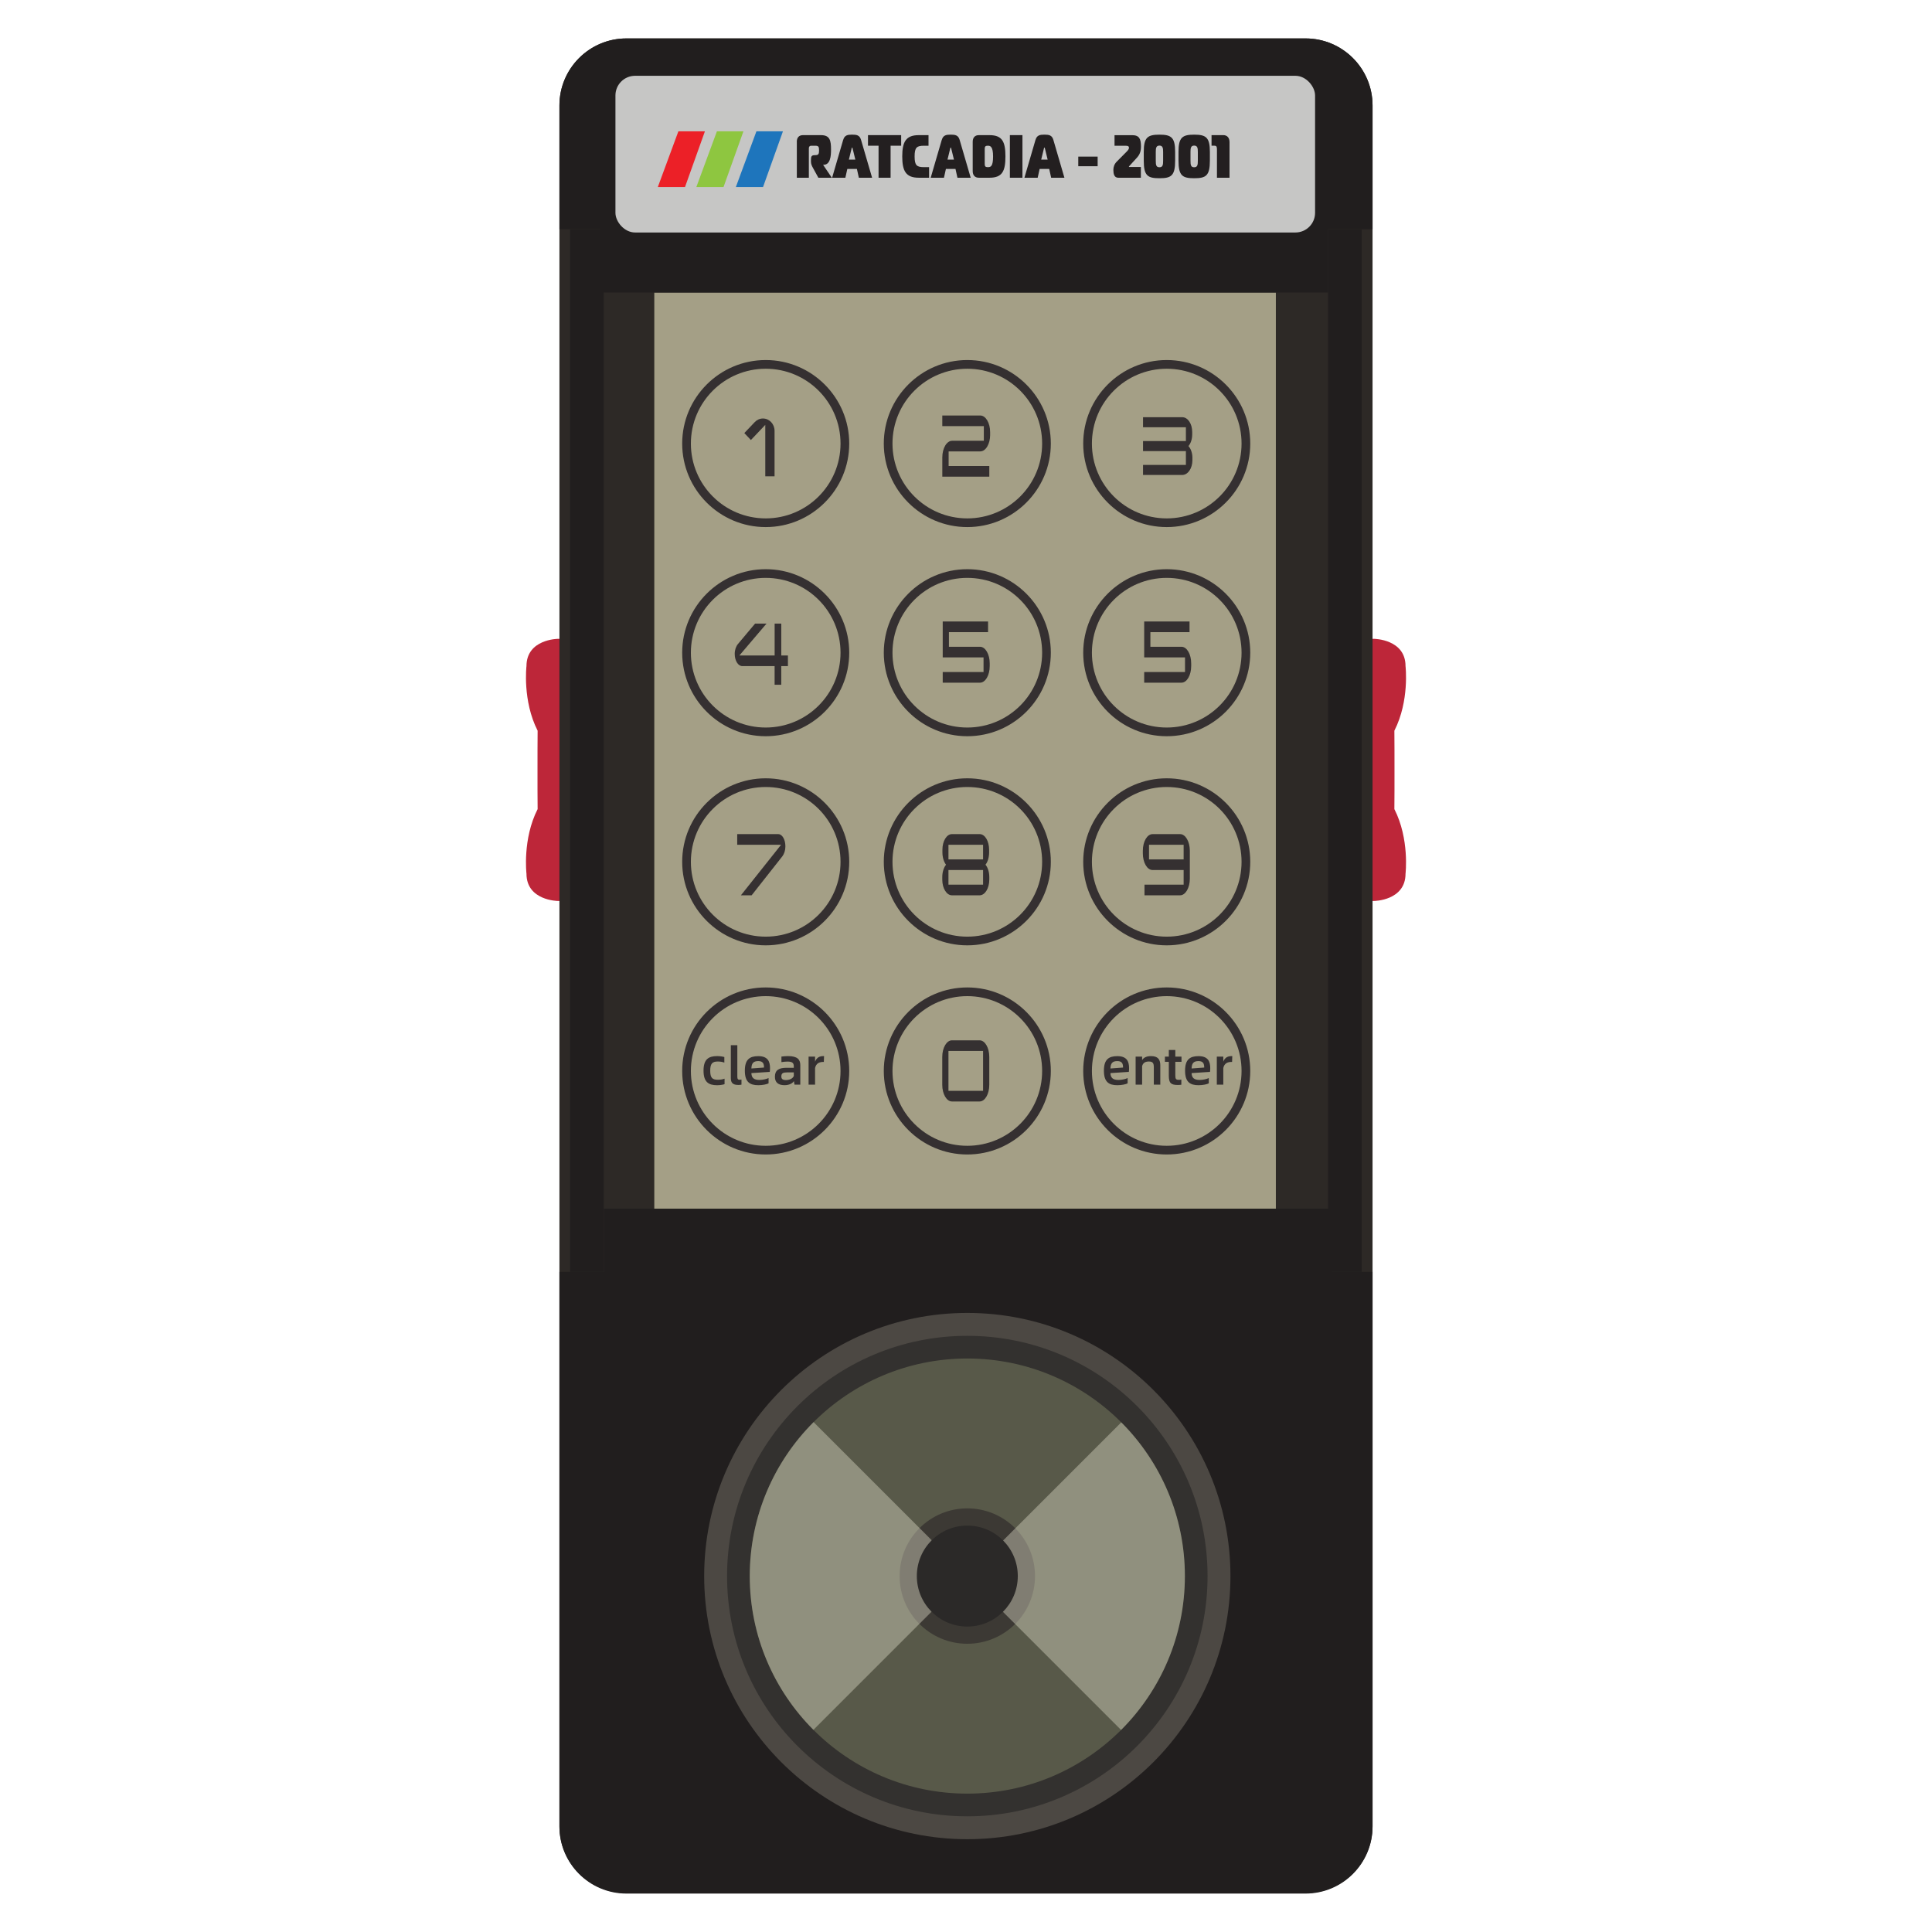 <?xml version="1.0" encoding="UTF-8"?>
<svg id="Layer_1" data-name="Layer 1" xmlns="http://www.w3.org/2000/svg" viewBox="0 0 1000 1000">
  <defs>
    <style>
      .cls-1 {
        fill: #33312f;
      }

      .cls-2 {
        fill: #231f20;
      }

      .cls-3 {
        fill: #4c4843;
      }

      .cls-4 {
        fill: #bd2639;
      }

      .cls-5 {
        fill: #211e1e;
      }

      .cls-6 {
        fill: #3c3934;
      }

      .cls-7 {
        fill: #2b2928;
      }

      .cls-8 {
        fill: #353031;
      }

      .cls-9 {
        fill: #ec2027;
      }

      .cls-10 {
        fill: #c6c6c5;
      }

      .cls-11 {
        fill: #585949;
      }

      .cls-12 {
        fill: #1e75bc;
      }

      .cls-13 {
        fill: #8ec640;
      }

      .cls-14 {
        fill: #2d2926;
      }

      .cls-15 {
        fill: #dbd8c3;
        opacity: .43;
      }

      .cls-16 {
        fill: #a49f86;
      }
    </style>
  </defs>
  <path class="cls-4" d="M721.73,418.49c.06-5.53.07-12.98.06-19.99,0-7.01,0-14.46-.06-19.99,0-.12,0-.23,0-.31,7.9-15.49,5.77-33.41,5.77-33.41,0-13.97-16.25-14.13-16.25-14.13h-9.27l-6.59.63-1.21,46.65h-1.07l.53,20.56-.53,20.56h1.07l1.21,46.65,6.59.63h9.27s16.25-.15,16.25-14.13c0,0,2.13-17.92-5.77-33.41,0-.08,0-.19,0-.31Z"/>
  <path class="cls-4" d="M278.27,418.49c-.06-5.53-.07-12.98-.06-19.99,0-7.01,0-14.46.06-19.99,0-.12,0-.23,0-.31-7.9-15.49-5.77-33.41-5.77-33.41,0-13.97,16.25-14.13,16.25-14.13h9.27s6.59.63,6.59.63l1.21,46.65h1.07s-.53,20.56-.53,20.56l.53,20.56h-1.07s-1.21,46.65-1.21,46.65l-6.59.63h-9.27s-16.25-.15-16.25-14.13c0,0-2.13-17.92,5.77-33.41,0-.08,0-.19,0-.31Z"/>
  <path class="cls-14" d="M710.43,54.59v890.6c0,19.16-15.53,34.7-34.7,34.7h-351.47c-19.16,0-34.7-15.54-34.7-34.7V54.59c0-19.16,15.54-34.7,34.7-34.7h351.47c19.17,0,34.7,15.54,34.7,34.7Z"/>
  <rect class="cls-16" x="338.66" y="151.4" width="321.72" height="479.7"/>
  <path class="cls-8" d="M396.33,190.86c21.39,0,38.73,17.34,38.73,38.73s-17.34,38.73-38.73,38.73-38.73-17.34-38.73-38.73,17.34-38.73,38.73-38.73M396.33,186.36c-23.84,0-43.23,19.39-43.23,43.23s19.39,43.23,43.23,43.23,43.23-19.39,43.23-43.23-19.39-43.23-43.23-43.23h0Z"/>
  <path class="cls-8" d="M500.68,190.86c21.39,0,38.73,17.34,38.73,38.73s-17.34,38.73-38.73,38.73-38.73-17.34-38.73-38.73,17.34-38.73,38.73-38.73M500.68,186.36c-23.84,0-43.23,19.39-43.23,43.23s19.39,43.23,43.23,43.23,43.23-19.39,43.23-43.23-19.39-43.23-43.23-43.23h0Z"/>
  <path class="cls-8" d="M603.9,190.86c21.39,0,38.73,17.34,38.73,38.73s-17.34,38.73-38.73,38.73-38.73-17.34-38.73-38.73,17.34-38.73,38.73-38.73M603.9,186.36c-23.84,0-43.23,19.39-43.23,43.23s19.39,43.23,43.23,43.23,43.23-19.39,43.23-43.23-19.39-43.23-43.23-43.23h0Z"/>
  <path class="cls-8" d="M396.33,299.11c21.39,0,38.73,17.34,38.73,38.73s-17.34,38.73-38.73,38.73-38.73-17.34-38.73-38.73,17.34-38.73,38.73-38.73M396.33,294.61c-23.84,0-43.23,19.39-43.23,43.23s19.39,43.23,43.23,43.23,43.23-19.39,43.23-43.23-19.39-43.23-43.23-43.23h0Z"/>
  <path class="cls-8" d="M500.68,299.11c21.39,0,38.73,17.34,38.73,38.73s-17.34,38.73-38.73,38.73-38.73-17.34-38.73-38.73,17.34-38.73,38.73-38.73M500.68,294.61c-23.84,0-43.23,19.39-43.23,43.23s19.39,43.23,43.23,43.23,43.23-19.39,43.23-43.23-19.39-43.23-43.23-43.23h0Z"/>
  <path class="cls-8" d="M603.9,299.11c21.39,0,38.73,17.34,38.73,38.73s-17.34,38.73-38.73,38.73-38.73-17.34-38.73-38.73,17.34-38.73,38.73-38.73M603.9,294.61c-23.84,0-43.23,19.39-43.23,43.23s19.39,43.23,43.23,43.23,43.23-19.39,43.23-43.23-19.39-43.23-43.23-43.23h0Z"/>
  <path class="cls-5" d="M710.43,54.59v64.08h-23.02v32.73h-376.63v-32.73h-21.22V54.59c0-19.16,15.54-34.7,34.7-34.7h351.47c19.17,0,34.7,15.54,34.7,34.7Z"/>
  <path class="cls-5" d="M289.56,945.41v-287.08h23.02v-32.73h376.63v32.73h21.22v287.08c0,19.16-15.54,34.7-34.7,34.7h-351.47c-19.17,0-34.7-15.54-34.7-34.7Z"/>
  <path class="cls-8" d="M396.33,407.35c21.39,0,38.73,17.34,38.73,38.73s-17.34,38.73-38.73,38.73-38.73-17.34-38.73-38.73,17.34-38.73,38.73-38.73M396.33,402.85c-23.84,0-43.23,19.39-43.23,43.23s19.39,43.23,43.23,43.23,43.23-19.39,43.23-43.23-19.39-43.23-43.23-43.23h0Z"/>
  <path class="cls-8" d="M500.68,407.35c21.39,0,38.73,17.34,38.73,38.73s-17.34,38.73-38.73,38.73-38.73-17.34-38.73-38.73,17.34-38.73,38.73-38.73M500.68,402.85c-23.84,0-43.23,19.39-43.23,43.23s19.39,43.23,43.23,43.23,43.23-19.39,43.23-43.23-19.39-43.23-43.23-43.23h0Z"/>
  <path class="cls-8" d="M603.9,407.35c21.39,0,38.73,17.34,38.73,38.73s-17.34,38.73-38.73,38.73-38.73-17.34-38.73-38.73,17.34-38.73,38.73-38.73M603.9,402.85c-23.84,0-43.23,19.39-43.23,43.23s19.39,43.23,43.23,43.23,43.23-19.39,43.23-43.23-19.39-43.23-43.23-43.23h0Z"/>
  <path class="cls-8" d="M396.33,515.6c21.39,0,38.73,17.34,38.73,38.73s-17.34,38.73-38.73,38.73-38.73-17.34-38.73-38.73,17.34-38.73,38.73-38.73M396.33,511.1c-23.84,0-43.23,19.39-43.23,43.23s19.39,43.23,43.23,43.23,43.23-19.39,43.23-43.23-19.39-43.23-43.23-43.23h0Z"/>
  <path class="cls-8" d="M500.68,515.6c21.39,0,38.73,17.34,38.73,38.73s-17.34,38.73-38.73,38.73-38.73-17.34-38.73-38.73,17.34-38.73,38.73-38.73M500.68,511.1c-23.84,0-43.23,19.39-43.23,43.23s19.39,43.23,43.23,43.23,43.23-19.39,43.23-43.23-19.39-43.23-43.23-43.23h0Z"/>
  <path class="cls-8" d="M603.9,515.6c21.39,0,38.73,17.34,38.73,38.73s-17.34,38.73-38.73,38.73-38.73-17.34-38.73-38.73,17.34-38.73,38.73-38.73M603.9,511.1c-23.84,0-43.23,19.39-43.23,43.23s19.39,43.23,43.23,43.23,43.23-19.39,43.23-43.23-19.39-43.23-43.23-43.23h0Z"/>
  <circle class="cls-3" cx="500.68" cy="815.77" r="136.2"/>
  <circle class="cls-1" cx="500.68" cy="815.77" r="124.35"/>
  <circle class="cls-11" cx="500.68" cy="815.77" r="112.61"/>
  <circle class="cls-6" cx="500.68" cy="815.77" r="35.04"/>
  <path class="cls-15" d="M613.29,815.77c0,31.12-12.62,59.28-33.02,79.66l-79.66-79.66-79.59,79.59c-20.36-20.38-32.95-48.51-32.95-79.59s12.63-59.31,33.04-79.69l79.69,79.69,79.57-79.57c20.34,20.37,32.92,48.5,32.92,79.57Z"/>
  <circle class="cls-7" cx="500.68" cy="815.77" r="26.13"/>
  <path class="cls-8" d="M400.91,246.54h-4.8v-26.63l-7.45,7.85-3.4-3.61,5.4-5.68c1.1-1.17,2.6-1.86,4.25-1.86,3.3,0,6,2.86,6,6.37v23.55Z"/>
  <path class="cls-8" d="M512.5,225.04c0,4.76-2.28,8.6-5.1,8.6h-16.39v7.57h21.05v5.51h-24.32v-9.98c0-4.76,2.28-8.6,5.1-8.6h16.39v-7.57h-21.5v-5.51h19.66c2.82,0,5.1,3.84,5.1,8.6v1.38Z"/>
  <path class="cls-8" d="M407.82,344.78h-3.44v9.64h-3.44v-9.64h-16.71c-2.19,0-3.94-2.81-3.94-6.31,0-2.12.68-3.96,1.69-5.16l8.86-10.55h5.92l-14.06,16.52h18.25v-16.52h3.44v16.52h3.44v5.51Z"/>
  <path class="cls-8" d="M512.28,344.75c0,4.76-2.24,8.6-5.01,8.6h-19.32v-5.51h21.13v-7.57h-21.13v-18.58h23.47v5.51h-20.26v7.57h16.11c2.78,0,5.01,3.84,5.01,8.6v1.38Z"/>
  <path class="cls-8" d="M616.56,344.75c0,4.76-2.24,8.6-5.01,8.6h-19.32v-5.51h21.13v-7.57h-21.13v-18.58h23.47v5.51h-20.26v7.57h16.11c2.78,0,5.01,3.84,5.01,8.6v1.38Z"/>
  <path class="cls-8" d="M404.95,443.22l-15.91,20.19h-5.55l20.79-26.16h-22.7v-5.51h21.26c2.04,0,3.68,2.81,3.68,6.31,0,2.12-.64,3.96-1.57,5.16Z"/>
  <path class="cls-8" d="M512.05,455.32c0,4.47-2.24,8.09-5.01,8.09h-14.31c-2.77,0-5.01-3.61-5.01-8.09v-1.38c0-2.58.77-4.93,1.94-6.37-1.14-1.49-1.87-3.79-1.87-6.37v-1.38c0-4.47,2.17-8.09,4.95-8.09h14.31c2.77,0,4.91,3.61,4.91,8.09v1.38c0,2.58-.7,4.88-1.87,6.37,1.2,1.43,1.97,3.79,1.97,6.37v1.38ZM508.84,444.82v-7.57h-17.92v7.57h17.92ZM508.84,457.9v-7.57h-17.92v7.57h17.92Z"/>
  <path class="cls-8" d="M615.86,454.8c0,4.76-2.27,8.6-5.01,8.6h-18.46v-5.51h20.26v-7.57h-16.11c-2.77,0-5.01-3.84-5.01-8.6v-1.38c0-4.76,2.24-8.6,5.01-8.6h14.31c2.74,0,5.01,3.84,5.01,8.6v14.45ZM612.65,444.82v-7.57h-17.92v7.57h17.92Z"/>
  <path class="cls-8" d="M512.05,561.52c0,4.76-2.24,8.6-5.01,8.6h-14.31c-2.77,0-5.02-3.84-5.02-8.6v-14.45c0-4.76,2.24-8.6,5.02-8.6h14.31c2.78,0,5.01,3.84,5.01,8.6v14.45ZM508.84,564.62v-20.65h-17.92v20.65h17.92Z"/>
  <path class="cls-8" d="M617.19,238.2c0,4.23-2.35,7.64-5.27,7.64h-20.29v-5.2h22.19v-7.15h-22.19v-5.2h22.19v-7.15h-22.19v-5.2h20.29c2.91,0,5.16,3.41,5.16,7.64v1.3c0,2.44-.74,4.6-1.93,6.01,1.23,1.35,2.04,3.58,2.04,6.01v1.3Z"/>
  <g>
    <path class="cls-8" d="M364.15,554.16c0-5.86,2.58-7.52,7.01-7.52,1.48,0,2.88.22,3.76.48v2.88c-1.05-.38-2.12-.56-3.41-.56-2.79,0-3.9,1.05-3.9,4.76s1.1,4.68,3.95,4.68c1.21,0,2.42-.16,3.47-.56v2.85c-.83.3-2.5.54-3.87.54-4.43,0-7.01-1.67-7.01-7.52Z"/>
    <path class="cls-8" d="M378.28,558.03v-17.04h3.36v16.23c0,1.34.35,1.67,1.26,1.67.27,0,.56-.03.89-.11v2.63c-.48.11-.99.16-1.61.16-2.85,0-3.9-1.08-3.9-3.55Z"/>
    <path class="cls-8" d="M398.43,554.81l-9.51.62c.08,2.42,1.26,3.55,4.16,3.55,1.75,0,3.74-.48,4.73-.99v2.74c-.86.48-2.96.97-5.32.97-4.41,0-6.96-1.67-6.96-7.52s2.55-7.52,6.96-7.52c5.02,0,6.07,2.85,6.07,6.26,0,.7-.05,1.42-.13,1.91ZM395.45,552.55c0-1.8-.38-3.33-2.96-3.33-2.71,0-3.47,1.29-3.57,3.82l6.53-.48Z"/>
    <path class="cls-8" d="M414.23,551.29v10.13h-2.98l-.35-1.85c-.7,1.24-2.53,2.12-4.84,2.12-3.31,0-4.97-1.5-4.97-4.38,0-3.41,2.12-4.62,5.88-4.62h3.9v-.64c0-1.75-.59-2.58-3.28-2.58-1.02,0-2.1.11-3.12.29v-2.88c1.1-.16,2.42-.24,3.47-.24,4.76,0,6.29,1.75,6.29,4.65ZM410.87,556.98v-1.91h-3.44c-2.1,0-3.01.4-3.01,2.12,0,1.26.7,1.85,2.36,1.85,2.02,0,3.49-.81,4.08-2.07Z"/>
    <path class="cls-8" d="M426.53,546.64l-.11,3.01h-.35c-1.85,0-3.65.65-4.19,3.14v8.63h-3.36v-14.51h3.36v2.61c.89-2.39,2.63-2.88,4.35-2.88h.3Z"/>
  </g>
  <g>
    <path class="cls-8" d="M584.27,554.81l-9.51.62c.08,2.42,1.26,3.55,4.17,3.55,1.75,0,3.74-.48,4.73-.99v2.74c-.86.48-2.96.97-5.32.97-4.41,0-6.96-1.67-6.96-7.52s2.55-7.52,6.96-7.52c5.02,0,6.07,2.85,6.07,6.26,0,.7-.05,1.42-.13,1.91ZM581.29,552.55c0-1.8-.38-3.33-2.96-3.33-2.71,0-3.47,1.29-3.57,3.82l6.53-.48Z"/>
    <path class="cls-8" d="M600.57,551.48v9.94h-3.36v-9c0-2.04-.46-2.98-2.5-2.98-1.72,0-2.96.48-3.55,2.31v9.67h-3.36v-14.51h3.36v1.83c.83-1.5,2.58-2.1,4.57-2.1,3.68,0,4.84,1.77,4.84,4.84Z"/>
    <path class="cls-8" d="M608.34,549.59v6.99c0,1.88.32,2.34,1.8,2.34.51,0,.91-.03,1.32-.13v2.66c-.56.08-1.18.13-1.8.13-3.47,0-4.68-.91-4.68-4.73v-7.25h-2.02v-2.69h2.02v-3.44h3.36v3.44h3.2v2.69h-3.2Z"/>
    <path class="cls-8" d="M626.28,554.81l-9.51.62c.08,2.42,1.26,3.55,4.17,3.55,1.75,0,3.74-.48,4.73-.99v2.74c-.86.48-2.96.97-5.32.97-4.41,0-6.96-1.67-6.96-7.52s2.55-7.52,6.96-7.52c5.02,0,6.07,2.85,6.07,6.26,0,.7-.05,1.42-.13,1.91ZM623.3,552.55c0-1.8-.38-3.33-2.96-3.33-2.71,0-3.47,1.29-3.57,3.82l6.53-.48Z"/>
    <path class="cls-8" d="M637.83,546.64l-.11,3.01h-.35c-1.85,0-3.65.65-4.19,3.14v8.63h-3.36v-14.51h3.36v2.61c.89-2.39,2.63-2.88,4.35-2.88h.3Z"/>
  </g>
  <rect class="cls-5" x="687.41" y="118.67" width="17.4" height="539.66"/>
  <rect class="cls-5" x="295.06" y="118.67" width="17.4" height="539.66"/>
  <rect class="cls-10" x="318.55" y="39.23" width="362.13" height="81.11" rx="10.18" ry="10.18"/>
  <polygon class="cls-9" points="354.55 96.83 340.48 96.83 351.13 67.97 364.86 67.97 354.55 96.83"/>
  <polygon class="cls-13" points="374.49 96.83 360.42 96.83 371.07 67.97 384.8 67.97 374.49 96.83"/>
  <polygon class="cls-12" points="394.94 96.83 380.87 96.83 391.52 67.97 405.25 67.97 394.94 96.83"/>
  <g>
    <path class="cls-2" d="M412.42,73.41c0-2.2,1.15-3.46,3.17-3.46h9.36c4.61,0,5.19,2.77,5.19,7.5,0,3.46-.4,7.84-3.86,7.84h-.17v.13l4.44,6.58h-6.97l-2.79-5.1c-.63-1.13-1.04-2.05-1.04-3.31v-.79c0-1.89.32-2.49,2.05-2.49h.12c1.73,0,2.02-.6,2.02-2.49s-.29-2.39-2.02-2.39h-1.99c-.86,0-1.27.44-1.27,1.39v15.18h-6.22v-18.58Z"/>
    <path class="cls-2" d="M436.45,72.37c.72-2.43,2.3-2.68,4.61-2.68s3.89.25,4.61,2.68l5.73,19.62h-6.86l-1.01-4.54h-4.96l-1.01,4.54h-6.86l5.73-19.62ZM439.38,82.61h3.34l-1.41-5.76c-.03-.19-.12-.47-.26-.47s-.23.28-.26.47l-1.41,5.76Z"/>
    <path class="cls-2" d="M454.74,91.99v-16.57h-5.47v-5.48h17.17v5.48h-5.47v16.57h-6.22Z"/>
    <path class="cls-2" d="M475.53,91.99c-6.63,0-8.53-3.46-8.53-11.02s1.9-11.02,8.53-11.02h5.07v5.48h-2.3c-3.75,0-4.9.82-4.9,5.54s1.15,5.54,4.9,5.54h2.59v5.48h-5.36Z"/>
    <path class="cls-2" d="M487.48,72.37c.72-2.43,2.3-2.68,4.61-2.68s3.89.25,4.61,2.68l5.73,19.62h-6.86l-1.01-4.54h-4.96l-1.01,4.54h-6.86l5.73-19.62ZM490.42,82.61h3.34l-1.41-5.76c-.03-.19-.12-.47-.26-.47s-.23.28-.26.47l-1.41,5.76Z"/>
    <path class="cls-2" d="M506.64,91.99c-2.02,0-3.17-1.26-3.17-3.46v-15.12c0-2.2,1.15-3.46,3.17-3.46h5.53c6.63,0,8.24,3.46,8.24,11.02s-1.61,11.02-8.24,11.02h-5.53ZM509.69,84.94c0,1.13.4,1.57,1.44,1.57h.29c1.44,0,2.59-.5,2.59-5.54s-1.38-5.54-2.59-5.54h-.29c-1.04,0-1.44.44-1.44,1.57v7.94Z"/>
    <path class="cls-2" d="M522.71,91.99v-22.05h6.51v22.05h-6.51Z"/>
    <path class="cls-2" d="M535.99,72.37c.72-2.43,2.3-2.68,4.61-2.68s3.89.25,4.61,2.68l5.73,19.62h-6.86l-1.01-4.54h-4.96l-1.01,4.54h-6.86l5.73-19.62ZM538.92,82.61h3.34l-1.41-5.76c-.03-.19-.12-.47-.26-.47s-.23.28-.26.47l-1.41,5.76Z"/>
    <path class="cls-2" d="M558.11,81.06h10.03v4.98h-10.03v-4.98Z"/>
    <path class="cls-2" d="M576.28,87.93c0-1.51.49-3.02,1.76-4.28l5.3-5.35c.58-.6,1.01-1.23,1.01-1.76,0-.95-.63-1.1-1.79-1.1h-5.68v-5.48h9.08c3.75,0,4.61,1.89,4.61,5.98,0,3.5-1.44,5.01-2.77,6.42l-3.25,3.56c-.09.13-.23.22-.23.38,0,.09.03.13.2.13h5.99v5.57h-11.67c-2.16,0-2.56-2.05-2.56-4.06Z"/>
    <path class="cls-2" d="M608.25,78.61v4.54c0,7.87-2.07,9.1-8.12,9.1s-8.12-1.23-8.12-9.1v-4.54c0-7.56,2.07-8.91,8.12-8.91s8.12,1.35,8.12,8.91ZM602.03,83.14v-4.54c0-1.89-.17-3.24-1.9-3.24s-1.9,1.35-1.9,3.24v4.54c0,2.21.17,3.43,1.9,3.43s1.9-1.23,1.9-3.43Z"/>
    <path class="cls-2" d="M626.23,78.61v4.54c0,7.87-2.07,9.1-8.12,9.1s-8.12-1.23-8.12-9.1v-4.54c0-7.56,2.07-8.91,8.12-8.91s8.12,1.35,8.12,8.91ZM620,83.14v-4.54c0-1.89-.17-3.24-1.9-3.24s-1.9,1.35-1.9,3.24v4.54c0,2.21.17,3.43,1.9,3.43s1.9-1.23,1.9-3.43Z"/>
    <path class="cls-2" d="M629.88,77.25c0-.94-.06-1.83-1.21-1.83h-1.58v-5.48h6.08c2.02,0,3.23,1.39,3.23,3.59v18.46h-6.51v-14.74Z"/>
  </g>
</svg>